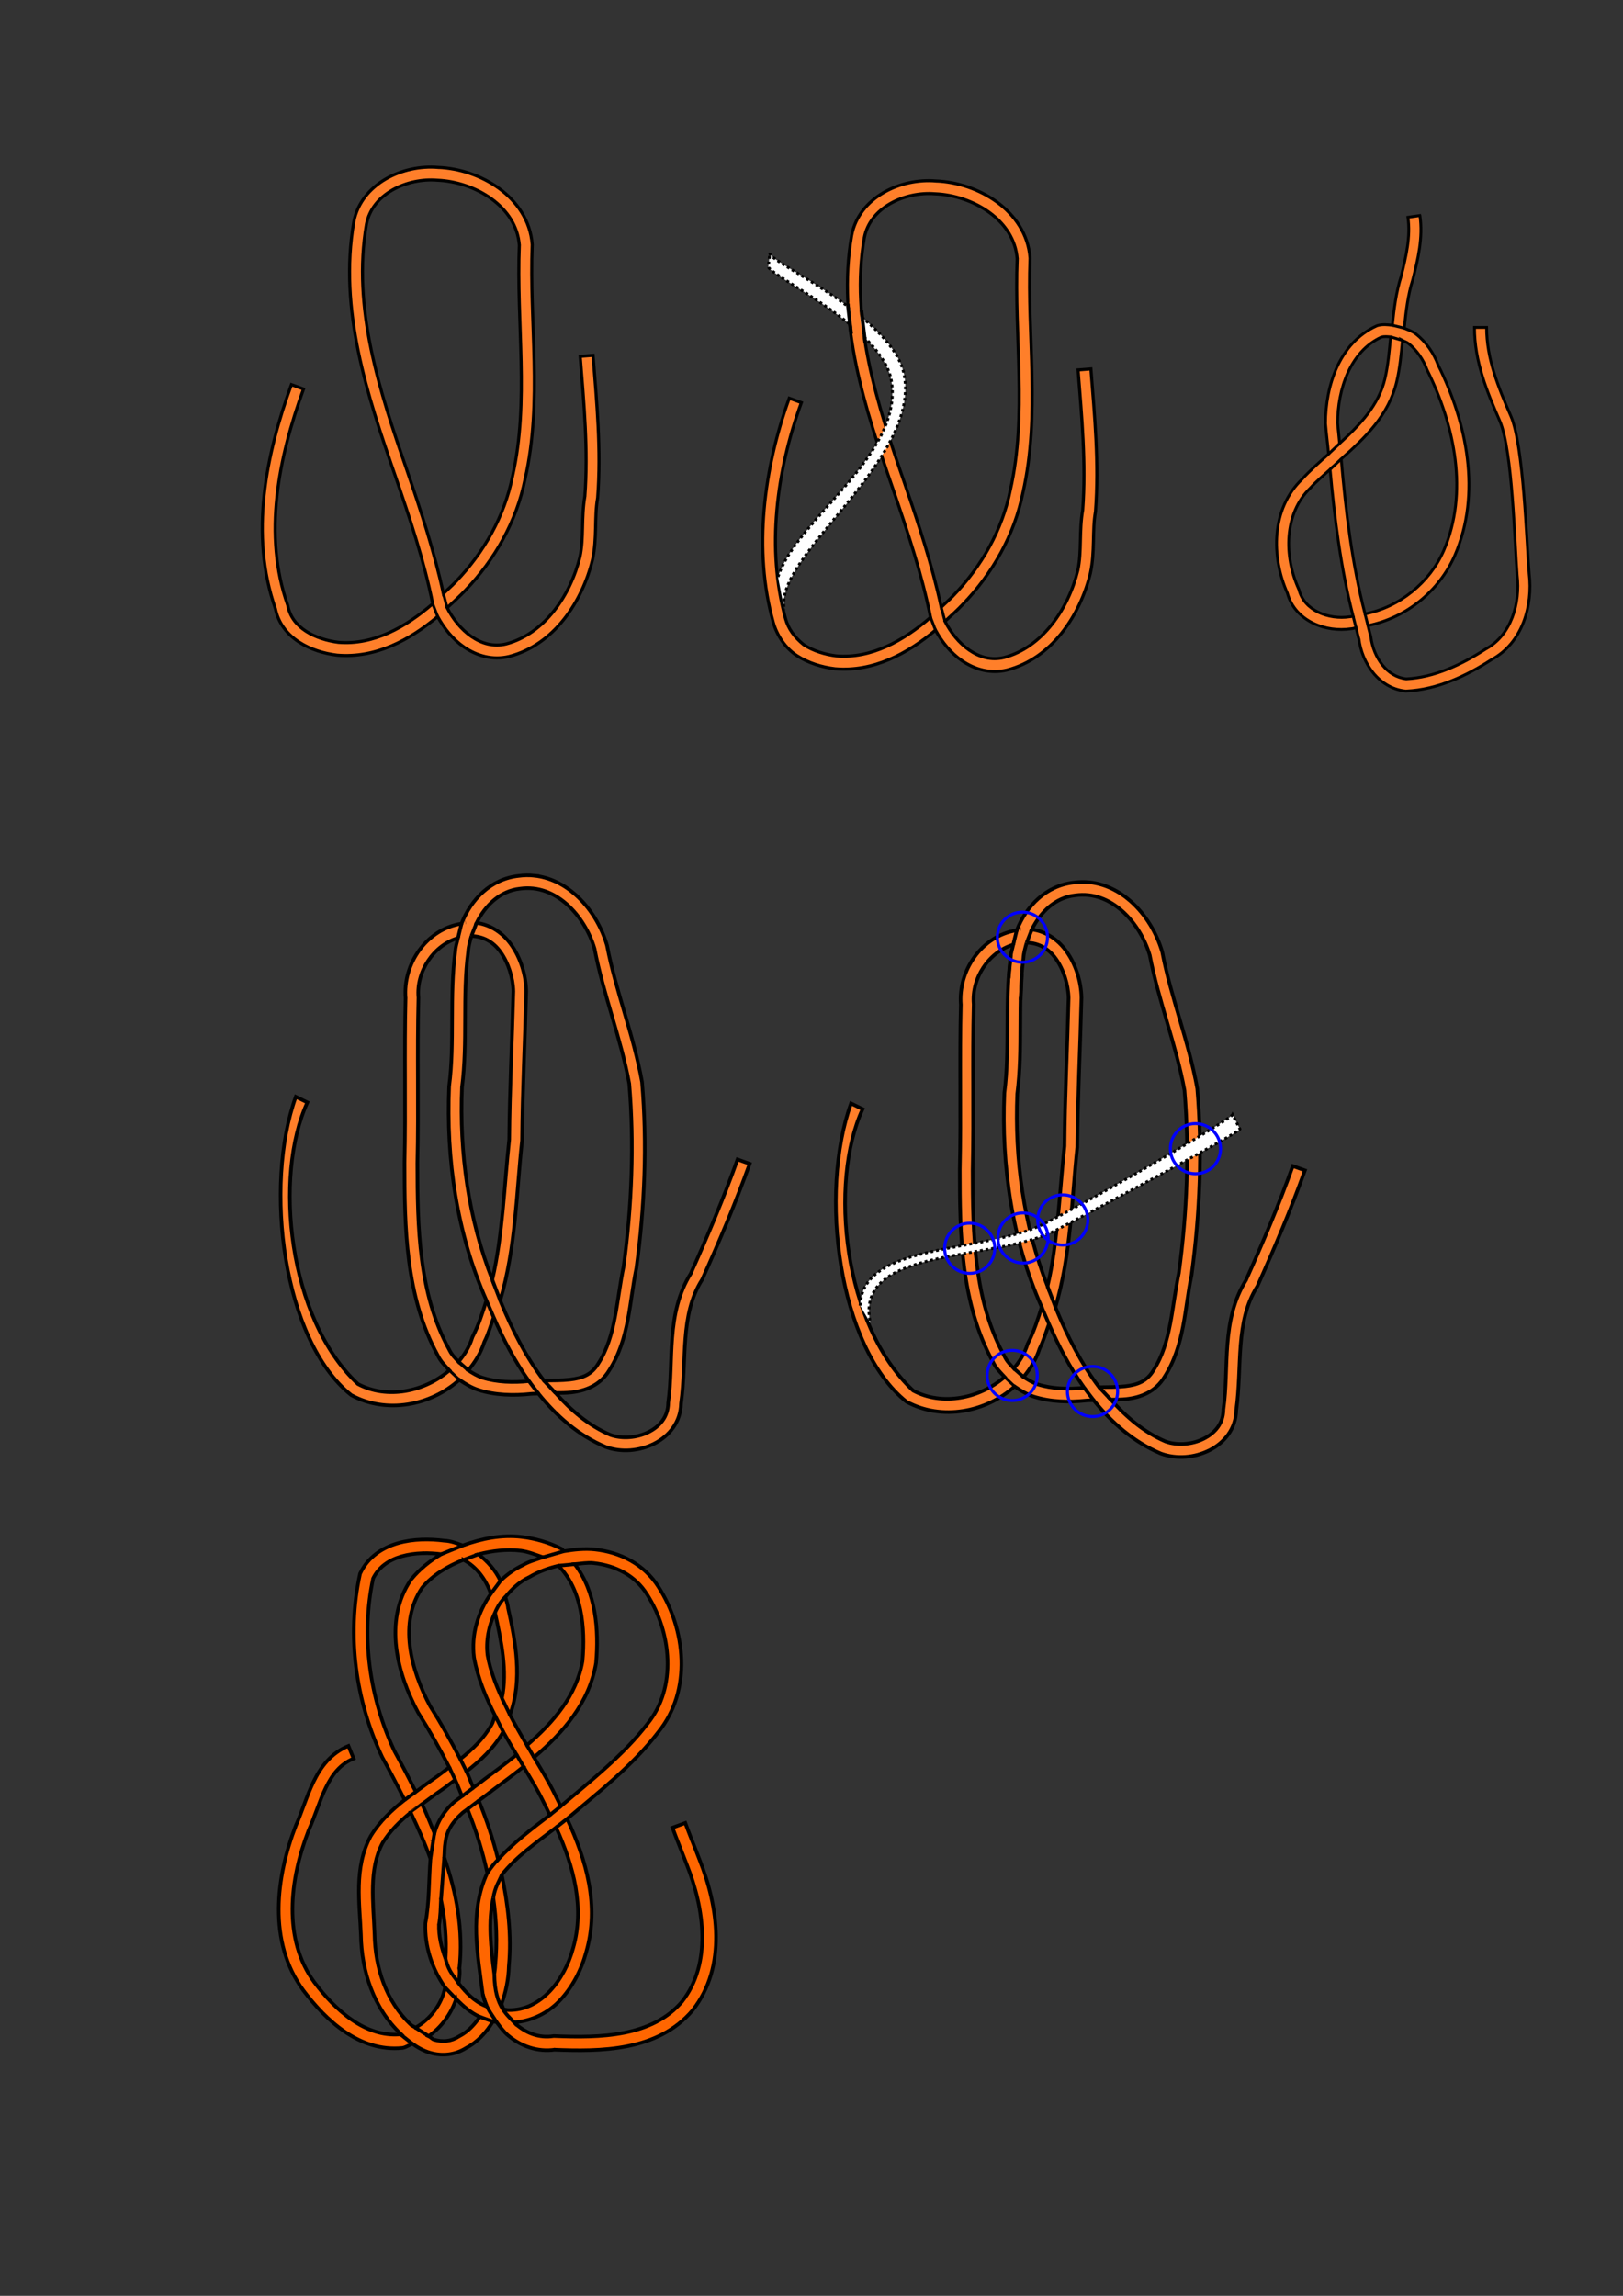<?xml version="1.0" encoding="UTF-8" standalone="no"?>
<!-- Created with Inkscape (http://www.inkscape.org/) -->

<svg
   xmlns:dc="http://purl.org/dc/elements/1.1/"
   xmlns:cc="http://creativecommons.org/ns#"
   xmlns:rdf="http://www.w3.org/1999/02/22-rdf-syntax-ns#"
   xmlns:svg="http://www.w3.org/2000/svg"
   xmlns="http://www.w3.org/2000/svg"
   xmlns:sodipodi="http://sodipodi.sourceforge.net/DTD/sodipodi-0.dtd"
   xmlns:inkscape="http://www.inkscape.org/namespaces/inkscape"
   width="210mm"
   height="297mm"
   viewBox="0 0 210 297"
   version="1.1"
   id="svg8"
   inkscape:version="0.92.2 (5c3e80d, 2017-08-06)"
   sodipodi:docname="braids.svg">
  <rect x="0" y="0" width="210" height="297" fill="#333333" stroke="none"/>
  <defs
     id="defs2" />
  <sodipodi:namedview
     id="base"
     pagecolor="#ffffff"
     bordercolor="#666666"
     borderopacity="1.0"
     inkscape:pageopacity="0.0"
     inkscape:pageshadow="2"
     inkscape:zoom="2.2952612"
     inkscape:cx="149.59123"
     inkscape:cy="211.36585"
     inkscape:document-units="mm"
     inkscape:current-layer="layer1"
     showgrid="false"
     inkscape:window-width="1920"
     inkscape:window-height="1028"
     inkscape:window-x="-8"
     inkscape:window-y="22"
     inkscape:window-maximized="1" />
  <g
     inkscape:label="Layer 1"
     inkscape:groupmode="layer"
     id="layer1">
    <path
       style="color:#000000;font-style:normal;font-variant:normal;font-weight:normal;font-stretch:normal;font-size:medium;line-height:normal;font-family:sans-serif;font-variant-ligatures:normal;font-variant-position:normal;font-variant-caps:normal;font-variant-numeric:normal;font-variant-alternates:normal;font-feature-settings:normal;text-indent:0;text-align:start;text-decoration:none;text-decoration-line:none;text-decoration-style:solid;text-decoration-color:#000000;letter-spacing:normal;word-spacing:normal;text-transform:none;writing-mode:lr-tb;direction:ltr;text-orientation:mixed;dominant-baseline:auto;baseline-shift:baseline;text-anchor:start;white-space:normal;shape-padding:0;clip-rule:nonzero;display:inline;overflow:visible;visibility:visible;opacity:1;isolation:auto;mix-blend-mode:normal;color-interpolation:sRGB;color-interpolation-filters:linearRGB;solid-color:#000000;solid-opacity:1;vector-effect:none;fill:#ff7f2a;fill-opacity:1;fill-rule:nonzero;stroke:#000000;stroke-width:0.4;stroke-linecap:butt;stroke-linejoin:miter;stroke-miterlimit:4;stroke-dasharray:none;stroke-dashoffset:0;stroke-opacity:1;color-rendering:auto;image-rendering:auto;shape-rendering:auto;text-rendering:auto;enable-background:accumulate"
       d="m 56.682,21.656 c -2.266,-0.192 -4.702,0.312 -6.736,1.48 -2.041,1.172 -3.691,3.058 -4.166,5.555 v 0.006 l -0.002,0.006 c -1.976,11.337 1.754,22.448 5.342,32.789 1.886,5.497 3.738,10.986 4.867,16.617 -3.51,3.037 -7.657,5.364 -12.201,4.988 -1.456,-0.184 -2.989,-0.653 -4.186,-1.43 -1.203,-0.781 -2.063,-1.826 -2.348,-3.273 l -0.012,-0.059 -0.02,-0.059 C 34.018,69.257 36.023,59.25 39.27,50.328 L 37.705,49.757 c -3.298,9.064 -5.435,19.427 -2.07,28.994 0.39,1.916 1.586,3.356 3.059,4.312 1.483,0.963 3.243,1.485 4.908,1.691 l 0.016,0.002 0.018,0.002 c 4.979,0.417 9.361,-1.952 12.992,-4.994 0.829,1.51 1.958,2.944 3.422,3.949 1.64,1.126 3.678,1.725 5.82,1.213 l 0.008,-0.002 0.008,-0.002 c 5.815,-1.51 9.457,-7.113 10.777,-12.502 l 0.002,-0.01 0.004,-0.01 c 0.612,-2.809 0.219,-5.493 0.654,-7.955 l 0.008,-0.041 0.002,-0.041 c 0.469,-6.186 -0.119,-12.334 -0.598,-18.396 l -1.66,0.131 c 0.48,6.081 1.052,12.141 0.598,18.139 l 0.01,-0.082 c -0.495,2.803 -0.114,5.456 -0.639,7.877 -1.215,4.95 -4.581,9.976 -9.568,11.275 -1.632,0.387 -3.139,-0.041 -4.484,-0.965 -1.311,-0.9 -2.413,-2.287 -3.133,-3.719 0.793,-0.731 1.603,-1.459 2.311,-2.211 3.844,-3.987 6.668,-8.957 7.771,-14.445 2.295,-10.118 0.515,-20.364 0.922,-30.264 l 0.002,-0.049 -0.004,-0.051 c -0.238,-3.065 -1.968,-5.534 -4.27,-7.217 -2.297,-1.679 -5.168,-2.621 -7.908,-2.732 z m -0.123,1.658 h 0.019 l 0.019,0.002 c 2.404,0.095 5.007,0.952 7.01,2.416 2.002,1.464 3.397,3.484 3.592,6.002 v -0.098 c -0.416,10.145 1.319,20.279 -0.885,29.979 l -0.002,0.01 -0.002,0.01 c -1.033,5.146 -3.696,9.846 -7.348,13.631 l -0.004,0.004 -0.002,0.004 c -0.493,0.523 -1.059,1.007 -1.588,1.516 -1.173,-5.418 -2.901,-10.668 -4.676,-15.84 v -0.002 -0.002 C 49.111,50.62 45.538,39.798 47.418,28.998 c 0.373,-1.955 1.642,-3.433 3.357,-4.418 1.717,-0.986 3.866,-1.432 5.783,-1.266 z"
       id="path30"
       inkscape:connector-curvature="0"
       sodipodi:nodetypes="ccccccccsccccccsccccccccccccccccccccscccccccccccccccccccccccccccc" />
    <path
       style="fill:none;stroke:#000000;stroke-width:0.365;stroke-linecap:butt;stroke-linejoin:miter;stroke-opacity:1;stroke-miterlimit:4;stroke-dasharray:none"
       d="M 56.627,79.765 55.986,78.109"
       id="path879"
       inkscape:connector-curvature="0" />
    <path
       style="fill:none;stroke:#000000;stroke-width:0.365;stroke-linecap:butt;stroke-linejoin:miter;stroke-miterlimit:4;stroke-dasharray:none;stroke-opacity:1"
       d="m 57.858,78.625 -0.49,-1.836"
       id="path879-3"
       inkscape:connector-curvature="0"
       sodipodi:nodetypes="cc" />
    <path
       style="color:#000000;font-style:normal;font-variant:normal;font-weight:normal;font-stretch:normal;font-size:medium;line-height:normal;font-family:sans-serif;font-variant-ligatures:normal;font-variant-position:normal;font-variant-caps:normal;font-variant-numeric:normal;font-variant-alternates:normal;font-feature-settings:normal;text-indent:0;text-align:start;text-decoration:none;text-decoration-line:none;text-decoration-style:solid;text-decoration-color:#000000;letter-spacing:normal;word-spacing:normal;text-transform:none;writing-mode:lr-tb;direction:ltr;text-orientation:mixed;dominant-baseline:auto;baseline-shift:baseline;text-anchor:start;white-space:normal;shape-padding:0;clip-rule:nonzero;display:inline;overflow:visible;visibility:visible;opacity:1;isolation:auto;mix-blend-mode:normal;color-interpolation:sRGB;color-interpolation-filters:linearRGB;solid-color:#000000;solid-opacity:1;vector-effect:none;fill:#ff7f2a;fill-opacity:1;fill-rule:nonzero;stroke:#000000;stroke-width:0.4;stroke-linecap:butt;stroke-linejoin:miter;stroke-miterlimit:4;stroke-dasharray:none;stroke-dashoffset:0;stroke-opacity:1;color-rendering:auto;image-rendering:auto;shape-rendering:auto;text-rendering:auto;enable-background:accumulate"
       d="m 121.099,23.413 c -2.266,-0.192 -4.702,0.312 -6.736,1.48 -2.041,1.172 -3.691,3.058 -4.166,5.555 v 0.006 l -0.002,0.006 c -1.976,11.337 1.754,22.448 5.342,32.789 1.886,5.497 3.738,10.986 4.867,16.617 -3.51,3.037 -7.657,5.364 -12.201,4.988 -1.456,-0.184 -2.989,-0.653 -4.186,-1.43 -1.237,-0.997 -2.012,-2.06 -2.379,-3.391 -2.485,-9.005 -1.198,-19.027 2.049,-27.949 L 102.122,51.514 c -3.298,9.064 -4.681,19.663 -2.07,28.994 0.475,1.697 1.586,3.356 3.059,4.312 1.483,0.963 3.243,1.485 4.908,1.691 l 0.016,0.002 0.018,0.002 c 4.979,0.417 9.361,-1.952 12.992,-4.994 0.829,1.51 1.958,2.944 3.422,3.949 1.64,1.126 3.678,1.725 5.82,1.213 l 0.008,-0.002 0.008,-0.002 c 5.815,-1.51 9.457,-7.113 10.777,-12.502 l 0.002,-0.01 0.004,-0.01 c 0.612,-2.809 0.219,-5.493 0.654,-7.955 l 0.008,-0.041 0.002,-0.041 c 0.469,-6.186 -0.119,-12.334 -0.598,-18.396 l -1.66,0.131 c 0.48,6.081 1.052,12.141 0.598,18.139 l 0.01,-0.082 c -0.495,2.803 -0.114,5.456 -0.639,7.877 -1.215,4.95 -4.581,9.976 -9.568,11.275 -1.632,0.387 -3.139,-0.041 -4.484,-0.965 -1.311,-0.9 -2.413,-2.287 -3.133,-3.719 0.793,-0.731 1.603,-1.459 2.311,-2.211 3.844,-3.987 6.668,-8.957 7.771,-14.445 2.295,-10.118 0.515,-20.364 0.922,-30.264 l 0.002,-0.049 -0.004,-0.051 c -0.238,-3.065 -1.968,-5.534 -4.27,-7.217 -2.297,-1.679 -5.168,-2.621 -7.908,-2.732 z m -0.123,1.658 h 0.019 l 0.019,0.002 c 2.404,0.095 5.007,0.952 7.01,2.416 2.002,1.464 3.397,3.484 3.592,6.002 v -0.098 c -0.416,10.145 1.319,20.279 -0.885,29.979 l -0.002,0.01 -0.002,0.01 c -1.033,5.146 -3.696,9.846 -7.348,13.631 l -0.004,0.004 -0.002,0.004 c -0.493,0.523 -1.059,1.007 -1.588,1.516 -1.173,-5.418 -2.901,-10.668 -4.676,-15.84 v -0.002 -0.002 c -3.581,-10.324 -7.155,-21.146 -5.275,-31.947 0.373,-1.955 1.642,-3.433 3.357,-4.418 1.717,-0.986 3.866,-1.432 5.783,-1.266 z"
       id="path30-8"
       inkscape:connector-curvature="0"
       sodipodi:nodetypes="cccccccccaccasccccccccccccccccccccsccccccccccccccccccccccccccccc" />
    <path
       style="fill:none;stroke:#000000;stroke-width:0.365;stroke-linecap:butt;stroke-linejoin:miter;stroke-miterlimit:4;stroke-dasharray:none;stroke-opacity:1"
       d="m 121.044,81.522 -0.641,-1.656"
       id="path879-6"
       inkscape:connector-curvature="0" />
    <path
       style="fill:none;stroke:#000000;stroke-width:0.365;stroke-linecap:butt;stroke-linejoin:miter;stroke-miterlimit:4;stroke-dasharray:none;stroke-opacity:1"
       d="m 122.275,80.382 -0.49,-1.836"
       id="path879-3-6"
       inkscape:connector-curvature="0"
       sodipodi:nodetypes="cc" />
    <path
       style="fill:#ffffff;stroke:#000000;stroke-width:0.365;stroke-linecap:butt;stroke-linejoin:miter;stroke-miterlimit:4;stroke-dasharray:0.365, 0.365;stroke-dashoffset:0;stroke-opacity:1"
       d="m 100.671,74.624 c 2.404,-7.519 16.09,-15.591 14.692,-25.219 -1.048,-7.219 -16.451,-13.96 -15.939,-14.998 l 0.2,-1.67 c -0.515,1.048 15.971,8.098 17.375,15.799 2.039,11.185 -17.014,23.378 -15.513,30.376"
       id="path938-1"
       inkscape:connector-curvature="0"
       sodipodi:nodetypes="caccac" />
    <path
       style="color:#000000;font-style:normal;font-variant:normal;font-weight:normal;font-stretch:normal;font-size:medium;line-height:normal;font-family:sans-serif;font-variant-ligatures:normal;font-variant-position:normal;font-variant-caps:normal;font-variant-numeric:normal;font-variant-alternates:normal;font-feature-settings:normal;text-indent:0;text-align:start;text-decoration:none;text-decoration-line:none;text-decoration-style:solid;text-decoration-color:#000000;letter-spacing:normal;word-spacing:normal;text-transform:none;writing-mode:lr-tb;direction:ltr;text-orientation:mixed;dominant-baseline:auto;baseline-shift:baseline;text-anchor:start;white-space:normal;shape-padding:0;clip-rule:nonzero;display:inline;overflow:visible;visibility:visible;opacity:1;isolation:auto;mix-blend-mode:normal;color-interpolation:sRGB;color-interpolation-filters:linearRGB;solid-color:#000000;solid-opacity:1;vector-effect:none;fill:#ff7f2a;fill-opacity:1;fill-rule:nonzero;stroke:#000000;stroke-width:0.365;stroke-linecap:butt;stroke-linejoin:miter;stroke-miterlimit:4;stroke-dasharray:none;stroke-dashoffset:0;stroke-opacity:1;color-rendering:auto;image-rendering:auto;shape-rendering:auto;text-rendering:auto;enable-background:accumulate"
       d="m 183.721,27.881 -1.549,0.225 c 0.363,2.485 -0.231,5.06 -0.877,7.639 l 0.014,-0.047 c -0.676,2.118 -0.932,4.26 -1.15,6.377 -0.634,-0.066 -1.268,-0.154 -1.938,0.047 l -0.051,0.014 -0.047,0.021 c -4.867,2.204 -6.615,7.828 -6.617,12.592 v 0.031 l 0.002,0.031 c 0.102,1.303 0.281,2.614 0.393,3.922 -1.174,1.061 -2.355,2.084 -3.428,3.256 -0.002,0.002 -0.002,0.004 -0.004,0.006 -4.022,3.855 -3.988,10.06 -1.896,14.738 0.486,1.814 1.774,3.123 3.307,3.873 1.526,0.747 3.299,0.979 4.943,0.732 0.221,-0.008 0.42,-0.103 0.639,-0.121 0.144,0.515 0.237,1.039 0.393,1.551 l -0.027,-0.129 c 0.197,1.548 0.811,3.11 1.818,4.365 1.007,1.256 2.439,2.206 4.189,2.391 l 0.059,0.006 0.059,-0.002 c 4.047,-0.183 7.8,-1.976 11.051,-4.076 4.001,-2.169 5.343,-6.97 4.857,-11.088 -0.35,-4.316 -0.728,-16.644 -2.37,-20.408 -1.645,-3.769 -3.147,-7.454 -3.141,-11.467 l -1.566,-0.002 c -0.007,4.402 1.62,8.307 3.273,12.096 1.653,3.789 1.93,15.957 2.247,19.923 l 0.002,0.016 v 0.014 c 0.434,3.649 -0.781,7.78 -4.059,9.549 l -0.027,0.014 -0.025,0.018 c -3.117,2.019 -6.629,3.652 -10.246,3.834 -1.262,-0.149 -2.293,-0.811 -3.082,-1.795 -0.801,-0.998 -1.325,-2.316 -1.486,-3.584 l -0.008,-0.064 -0.019,-0.064 c -0.139,-0.458 -0.222,-0.93 -0.352,-1.391 4.953,-0.991 9.212,-4.466 11.232,-9.061 l 0.002,-0.002 v -0.002 c 3.486,-8.043 1.544,-17.187 -2.148,-24.621 -0.547,-1.498 -1.545,-2.995 -2.893,-4.041 -0.439,-0.341 -0.98,-0.521 -1.496,-0.74 0.218,-2.16 0.461,-4.277 1.102,-6.283 l 0.008,-0.023 0.006,-0.023 c 0.649,-2.591 1.328,-5.371 0.908,-8.244 z m -3.787,15.703 c -0.18,1.844 -0.326,3.682 -0.74,5.426 -0.814,3.421 -3.218,5.93 -5.857,8.355 -0.073,-0.882 -0.195,-1.757 -0.264,-2.639 0.007,-4.354 1.625,-9.249 5.646,-11.109 0.424,-0.121 0.817,-0.062 1.215,-0.033 z m 1.535,0.457 c 0.253,0.137 0.522,0.203 0.764,0.391 1.068,0.828 1.944,2.124 2.391,3.354 l 0.016,0.041 0.019,0.039 c 3.581,7.181 5.378,15.9 2.141,23.369 -1.831,4.16 -5.74,7.314 -10.18,8.182 -1.689,-6.529 -2.489,-13.271 -3.082,-20.043 3.069,-2.735 6.136,-5.612 7.18,-10.002 0.424,-1.785 0.573,-3.562 0.752,-5.33 z m -9.369,16.684 c 0.583,6.376 1.375,12.748 2.982,18.99 -0.122,0.008 -0.233,0.065 -0.355,0.068 h -0.049 l -0.049,0.008 c -1.336,0.209 -2.843,0.005 -4.062,-0.592 -1.219,-0.597 -2.139,-1.544 -2.492,-2.889 l -0.018,-0.066 -0.027,-0.061 c -1.92,-4.219 -1.905,-9.782 1.525,-13.064 l 0.019,-0.02 0.018,-0.02 c 0.732,-0.803 1.66,-1.587 2.508,-2.355 z"
       id="path987"
       inkscape:connector-curvature="0"
       sodipodi:nodetypes="ccccccccccccccccccccscccccscccccccccccccccccccccccccccccccccccccccccccccccccccccccccc" />
    <path
       style="fill:none;stroke:#000000;stroke-width:0.365;stroke-linecap:butt;stroke-linejoin:miter;stroke-opacity:1;stroke-miterlimit:4;stroke-dasharray:none"
       d="m 175.461,81.217 -0.379,-1.502"
       id="path1011"
       inkscape:connector-curvature="0" />
    <path
       style="fill:none;stroke:#000000;stroke-width:0.365;stroke-linecap:butt;stroke-linejoin:miter;stroke-opacity:1;stroke-miterlimit:4;stroke-dasharray:none"
       d="m 177,80.922 -0.381,-1.506"
       id="path1013"
       inkscape:connector-curvature="0" />
    <path
       style="fill:none;stroke:#000000;stroke-width:0.365;stroke-linecap:butt;stroke-linejoin:miter;stroke-opacity:1;stroke-miterlimit:4;stroke-dasharray:none"
       d="m 171.9,58.732 1.436,-1.367"
       id="path1015"
       inkscape:connector-curvature="0" />
    <path
       style="fill:none;stroke:#000000;stroke-width:0.365;stroke-linecap:butt;stroke-linejoin:miter;stroke-opacity:1;stroke-miterlimit:4;stroke-dasharray:none"
       d="m 172.1,60.725 1.437,-1.352"
       id="path1017"
       inkscape:connector-curvature="0" />
    <path
       style="fill:none;stroke:#000000;stroke-width:0.365;stroke-linecap:butt;stroke-linejoin:miter;stroke-opacity:1;stroke-miterlimit:4;stroke-dasharray:none"
       d="m 179.934,43.584 1.535,0.457"
       id="path1019"
       inkscape:connector-curvature="0" />
    <path
       style="fill:none;stroke:#000000;stroke-width:0.365;stroke-linecap:butt;stroke-linejoin:miter;stroke-opacity:1;stroke-miterlimit:4;stroke-dasharray:none"
       d="m 180.158,42.074 1.539,0.381"
       id="path1021"
       inkscape:connector-curvature="0" />
    <path
       style="color:#000000;font-style:normal;font-variant:normal;font-weight:normal;font-stretch:normal;font-size:medium;line-height:normal;font-family:sans-serif;font-variant-ligatures:normal;font-variant-position:normal;font-variant-caps:normal;font-variant-numeric:normal;font-variant-alternates:normal;font-feature-settings:normal;text-indent:0;text-align:start;text-decoration:none;text-decoration-line:none;text-decoration-style:solid;text-decoration-color:#000000;letter-spacing:normal;word-spacing:normal;text-transform:none;writing-mode:lr-tb;direction:ltr;text-orientation:mixed;dominant-baseline:auto;baseline-shift:baseline;text-anchor:start;white-space:normal;shape-padding:0;clip-rule:nonzero;display:inline;overflow:visible;visibility:visible;opacity:1;isolation:auto;mix-blend-mode:normal;color-interpolation:sRGB;color-interpolation-filters:linearRGB;solid-color:#000000;solid-opacity:1;vector-effect:none;fill:#ff7f2a;fill-opacity:1;fill-rule:nonzero;stroke:#000000;stroke-width:0.465;stroke-linecap:butt;stroke-linejoin:miter;stroke-miterlimit:4;stroke-dasharray:none;stroke-dashoffset:0;stroke-opacity:1;color-rendering:auto;image-rendering:auto;shape-rendering:auto;text-rendering:auto;enable-background:accumulate"
       d="m 69.137,113.281 c -0.668,-0.071 -1.357,-0.062 -2.064,0.035 -3.559,0.395 -6.131,3.032 -7.357,6.172 -4.546,0.706 -7.616,5.232 -7.232,9.668 l -0.004,-0.092 c -0.181,7.153 0.031,14.281 -0.137,21.377 v 0.01 0.01 c 0.005,8.286 0.103,17.227 4.312,24.904 0.373,0.787 0.951,1.326 1.492,1.908 -3.199,2.773 -8.053,3.79 -11.832,1.771 -9.055,-8.431 -10.933,-26.911 -6.545,-36.428 l -1.496,-0.732 c -4.174,11.569 -1.664,31.527 7.154,38.578 l 0.029,0.018 0.029,0.016 c 4.532,2.447 10.256,1.345 13.949,-1.996 0.777,0.536 1.586,1.026 2.475,1.311 2.178,0.698 4.57,0.746 6.746,0.516 l 0.004,-0.002 h 0.004 c 0.289,-0.033 0.69,-0.025 1.004,-0.037 2.335,2.888 5.13,5.379 8.682,6.887 l 0.021,0.008 0.02,0.008 c 2.003,0.726 4.341,0.526 6.256,-0.434 1.913,-0.958 3.432,-2.784 3.469,-5.199 2.8e-4,-0.002 0.002,-0.004 0.002,-0.006 0.784,-5.636 -0.179,-11.411 2.707,-15.977 l 0.033,-0.049 0.023,-0.055 C 93.079,160.575 95.179,155.621 97,150.551 l -1.566,-0.562 c -1.8,5.012 -3.884,9.926 -6.072,14.801 l 0.057,-0.104 c -3.322,5.255 -2.2,11.443 -2.957,16.734 l -0.008,0.053 v 0.055 c -0.025,1.75 -1.054,2.99 -2.553,3.74 -1.493,0.748 -3.42,0.897 -4.922,0.359 -2.814,-1.199 -5.085,-3.17 -7.098,-5.422 0.704,-0.006 1.316,0.005 2.033,-0.076 1.847,-0.208 3.756,-0.918 4.924,-2.873 2.614,-4.078 2.606,-8.944 3.494,-13.141 l 0.006,-0.031 0.004,-0.029 c 1.077,-7.942 1.408,-16.038 0.734,-24.039 l -0.002,-0.039 -0.008,-0.039 c -1.098,-6.075 -3.395,-11.74 -4.514,-17.58 l -0.008,-0.039 -0.01,-0.039 c -0.709,-2.429 -2.127,-4.822 -4.094,-6.557 -1.475,-1.301 -3.29,-2.226 -5.305,-2.441 z m -1.848,1.684 c 2.314,-0.321 4.361,0.517 6.051,2.008 1.69,1.49 2.973,3.64 3.596,5.773 l -0.018,-0.076 c 1.157,6.042 3.442,11.693 4.502,17.529 0.657,7.848 0.332,15.807 -0.729,23.631 l 0.012,-0.061 c -0.939,4.439 -0.987,9.045 -3.273,12.602 l -0.008,0.014 -0.008,0.012 c -0.866,1.457 -2.088,1.898 -3.688,2.078 -1.023,0.115 -2.207,0.112 -3.357,0.125 -2.309,-3.036 -4.098,-6.578 -5.541,-10.09 l -0.008,-0.018 -0.008,-0.018 c -0.036,-0.078 -0.056,-0.162 -0.092,-0.24 2.01,-6.744 2.094,-13.912 2.826,-20.662 l 0.004,-0.041 v -0.041 c 0.048,-6.397 0.378,-12.819 0.537,-19.242 l 0.002,-0.018 -0.002,-0.019 c -0.042,-2.07 -0.722,-4.338 -2.025,-6.109 -1.04,-1.414 -2.562,-2.468 -4.396,-2.719 1.132,-2.281 3.055,-4.138 5.6,-4.416 h 0.012 z m -7.041,4.355 c -0.003,2.3e-4 -0.005,0.002 -0.008,0.002 -0.005,4.9e-4 -0.009,-5.1e-4 -0.014,0 z m 0.75,1.766 c 1.543,0.047 2.793,0.739 3.723,2.002 1.056,1.435 1.667,3.436 1.703,5.152 -0.158,6.363 -0.485,12.762 -0.535,19.176 -0.659,6.095 -0.841,12.312 -2.189,18.145 -3.088,-7.887 -4.281,-16.457 -3.922,-24.945 l -0.006,0.072 c 0.772,-5.953 0.04,-11.845 0.797,-17.514 l 0.004,-0.033 0.002,-0.033 c 0.036,-0.681 0.238,-1.352 0.424,-2.021 z m -1.738,0.262 c -0.116,0.554 -0.314,1.098 -0.344,1.654 -0.784,5.934 -0.061,11.811 -0.795,17.471 l -0.006,0.037 -0.002,0.035 c -0.398,9.406 0.98,18.989 4.826,27.686 -0.498,1.597 -1.008,3.19 -1.785,4.697 l -0.033,0.066 -0.021,0.07 c -0.36,1.167 -1.003,2.183 -1.768,3.1 -0.426,-0.465 -0.883,-0.885 -1.184,-1.523 l -0.012,-0.023 -0.012,-0.023 c -3.962,-7.205 -4.112,-15.838 -4.117,-24.113 v -0.014 c -10e-7,-0.002 2e-6,-0.004 0,-0.006 0.168,-7.148 -0.045,-14.268 0.135,-21.354 l 0.002,-0.047 -0.004,-0.047 c -0.287,-3.327 1.94,-6.73 5.119,-7.666 z m 4.625,49.074 c 1.233,2.839 2.718,5.659 4.551,8.25 -2.009,0.208 -4.175,0.143 -6.018,-0.447 -0.681,-0.218 -1.253,-0.586 -1.828,-0.951 0.896,-1.082 1.648,-2.29 2.084,-3.684 0.524,-1.027 0.815,-2.11 1.211,-3.168 z"
       id="path1046"
       inkscape:connector-curvature="0"
       sodipodi:nodetypes="cccccccccccccccccccccccccsccccccccccccccccccccccccccccccccccccccccccccccccccccccccccccccccccccccccccccccccccccccccccccccccccc" />
    <path
       style="fill:none;stroke:#000000;stroke-width:0.365;stroke-linecap:butt;stroke-linejoin:miter;stroke-opacity:1;stroke-miterlimit:4;stroke-dasharray:none"
       d="m 58.146,177.274 1.289,1.227"
       id="path1064"
       inkscape:connector-curvature="0" />
    <path
       style="fill:none;stroke:#000000;stroke-width:0.465;stroke-linecap:butt;stroke-linejoin:miter;stroke-opacity:1;stroke-miterlimit:4;stroke-dasharray:none"
       d="m 59.332,176.164 1.258,1.109"
       id="path1066"
       inkscape:connector-curvature="0" />
    <path
       style="fill:none;stroke:#000000;stroke-width:0.465;stroke-linecap:butt;stroke-linejoin:miter;stroke-opacity:1;stroke-miterlimit:4;stroke-dasharray:none"
       d="m 68.436,178.672 1.232,1.616"
       id="path1068"
       inkscape:connector-curvature="0" />
    <path
       style="fill:none;stroke:#000000;stroke-width:0.465;stroke-linecap:butt;stroke-linejoin:miter;stroke-opacity:1;stroke-miterlimit:4;stroke-dasharray:none"
       d="m 70.369,178.6 1.512,1.606"
       id="path1070"
       inkscape:connector-curvature="0" />
    <path
       style="fill:none;stroke:#000000;stroke-width:0.465;stroke-linecap:butt;stroke-linejoin:miter;stroke-opacity:1;stroke-miterlimit:4;stroke-dasharray:none"
       d="m 62.939,168.23 0.945,2.191"
       id="path1072"
       inkscape:connector-curvature="0" />
    <path
       style="fill:none;stroke:#000000;stroke-width:0.465;stroke-linecap:butt;stroke-linejoin:miter;stroke-opacity:1;stroke-miterlimit:4;stroke-dasharray:none"
       d="m 63.699,165.561 1.022,2.674"
       id="path1074"
       inkscape:connector-curvature="0" />
    <path
       style="fill:none;stroke:#000000;stroke-width:0.465;stroke-linecap:butt;stroke-linejoin:miter;stroke-opacity:1;stroke-miterlimit:4;stroke-dasharray:none"
       d="m 59.715,119.488 -0.455,1.859"
       id="path1076"
       inkscape:connector-curvature="0" />
    <path
       style="fill:none;stroke:#000000;stroke-width:0.465;stroke-linecap:butt;stroke-linejoin:miter;stroke-opacity:1;stroke-miterlimit:4;stroke-dasharray:none"
       d="m 61.666,119.383 -0.668,1.703"
       id="path1078"
       inkscape:connector-curvature="0" />
    <path
       style="color:#000000;font-style:normal;font-variant:normal;font-weight:normal;font-stretch:normal;font-size:medium;line-height:normal;font-family:sans-serif;font-variant-ligatures:normal;font-variant-position:normal;font-variant-caps:normal;font-variant-numeric:normal;font-variant-alternates:normal;font-feature-settings:normal;text-indent:0;text-align:start;text-decoration:none;text-decoration-line:none;text-decoration-style:solid;text-decoration-color:#000000;letter-spacing:normal;word-spacing:normal;text-transform:none;writing-mode:lr-tb;direction:ltr;text-orientation:mixed;dominant-baseline:auto;baseline-shift:baseline;text-anchor:start;white-space:normal;shape-padding:0;clip-rule:nonzero;display:inline;overflow:visible;visibility:visible;opacity:1;isolation:auto;mix-blend-mode:normal;color-interpolation:sRGB;color-interpolation-filters:linearRGB;solid-color:#000000;solid-opacity:1;vector-effect:none;fill:#ff7f2a;fill-opacity:1;fill-rule:nonzero;stroke:#000000;stroke-width:0.465;stroke-linecap:butt;stroke-linejoin:miter;stroke-miterlimit:4;stroke-dasharray:none;stroke-dashoffset:0;stroke-opacity:1;color-rendering:auto;image-rendering:auto;shape-rendering:auto;text-rendering:auto;enable-background:accumulate"
       d="m 140.98,114.14 c -0.668,-0.071 -1.357,-0.062 -2.064,0.035 -3.559,0.395 -6.131,3.032 -7.357,6.172 -4.546,0.706 -7.616,5.232 -7.232,9.668 l -0.004,-0.092 c -0.181,7.153 0.031,14.281 -0.137,21.377 v 0.01 0.01 c 0.005,8.286 0.103,17.227 4.312,24.904 0.373,0.787 0.951,1.326 1.492,1.908 -3.199,2.773 -8.053,3.79 -11.832,1.771 -9.055,-8.431 -10.933,-26.911 -6.545,-36.428 l -1.496,-0.732 c -4.174,11.569 -1.664,31.527 7.154,38.578 l 0.029,0.018 0.029,0.016 c 4.532,2.447 10.256,1.345 13.949,-1.996 0.777,0.536 1.586,1.026 2.475,1.311 2.178,0.698 4.57,0.746 6.746,0.516 l 0.004,-0.002 h 0.004 c 0.289,-0.033 0.69,-0.025 1.004,-0.037 2.335,2.888 5.13,5.379 8.682,6.887 l 0.021,0.008 0.019,0.008 c 2.003,0.726 4.341,0.526 6.256,-0.434 1.913,-0.958 3.432,-2.784 3.469,-5.199 2.6e-4,-0.002 0.002,-0.004 0.002,-0.006 0.784,-5.636 -0.179,-11.411 2.707,-15.977 l 0.033,-0.049 0.023,-0.055 c 2.198,-4.896 4.298,-9.85 6.119,-14.921 l -1.566,-0.563 c -1.8,5.012 -3.884,9.926 -6.072,14.801 l 0.057,-0.104 c -3.322,5.255 -2.2,11.443 -2.957,16.734 l -0.008,0.053 v 0.055 c -0.025,1.75 -1.054,2.99 -2.553,3.74 -1.493,0.748 -3.42,0.897 -4.922,0.359 -2.814,-1.199 -5.085,-3.17 -7.098,-5.422 0.704,-0.006 1.316,0.005 2.033,-0.076 1.847,-0.208 3.756,-0.918 4.924,-2.873 2.614,-4.078 2.606,-8.944 3.494,-13.141 l 0.006,-0.031 0.004,-0.029 c 1.077,-7.942 1.408,-16.038 0.734,-24.039 l -0.002,-0.039 -0.008,-0.039 c -1.098,-6.075 -3.395,-11.74 -4.514,-17.58 l -0.008,-0.039 -0.01,-0.039 c -0.71,-2.429 -2.127,-4.822 -4.094,-6.557 -1.475,-1.301 -3.29,-2.226 -5.305,-2.441 z m -1.848,1.684 c 2.314,-0.321 4.361,0.517 6.051,2.008 1.69,1.49 2.973,3.64 3.596,5.773 l -0.018,-0.076 c 1.157,6.042 3.442,11.693 4.502,17.529 0.657,7.848 0.332,15.807 -0.729,23.631 l 0.012,-0.061 c -0.939,4.439 -0.987,9.045 -3.273,12.602 l -0.008,0.014 -0.008,0.012 c -0.866,1.457 -2.088,1.898 -3.687,2.078 -1.023,0.115 -2.207,0.112 -3.357,0.125 -2.309,-3.036 -4.098,-6.578 -5.541,-10.09 l -0.008,-0.018 -0.008,-0.018 c -0.036,-0.078 -0.056,-0.162 -0.092,-0.24 2.01,-6.744 2.094,-13.912 2.826,-20.662 l 0.004,-0.041 v -0.041 c 0.048,-6.397 0.378,-12.819 0.537,-19.242 l 0.002,-0.018 -0.002,-0.019 c -0.042,-2.07 -0.722,-4.338 -2.025,-6.109 -1.04,-1.414 -2.562,-2.468 -4.396,-2.719 1.132,-2.281 3.055,-4.138 5.6,-4.416 h 0.012 z m -7.041,4.355 c -0.003,2.2e-4 -0.005,0.002 -0.008,0.002 -0.005,5e-4 -0.009,-5.1e-4 -0.014,0 z m 0.75,1.766 c 1.543,0.047 2.793,0.739 3.723,2.002 1.056,1.435 1.667,3.436 1.703,5.152 -0.158,6.363 -0.485,12.762 -0.535,19.176 -0.659,6.095 -0.841,12.312 -2.189,18.145 -3.088,-7.887 -4.281,-16.457 -3.922,-24.945 l -0.006,0.072 c 0.772,-5.953 0.04,-11.845 0.797,-17.514 l 0.004,-0.033 0.002,-0.033 c 0.036,-0.681 0.238,-1.352 0.424,-2.021 z m -1.738,0.262 c -0.116,0.554 -0.314,1.098 -0.344,1.654 -0.784,5.934 -0.061,11.811 -0.795,17.471 l -0.006,0.037 -0.002,0.035 c -0.398,9.406 0.98,18.989 4.826,27.686 -0.498,1.597 -1.008,3.19 -1.785,4.697 l -0.033,0.066 -0.021,0.07 c -0.36,1.167 -1.003,2.183 -1.768,3.1 -0.426,-0.465 -0.883,-0.885 -1.184,-1.523 l -0.012,-0.023 -0.012,-0.023 c -3.962,-7.205 -4.112,-15.838 -4.117,-24.113 v -0.014 c 0,-0.002 0,-0.004 0,-0.006 0.168,-7.148 -0.045,-14.268 0.135,-21.354 l 0.002,-0.047 -0.004,-0.047 c -0.288,-3.327 1.94,-6.73 5.119,-7.666 z m 4.625,49.074 c 1.233,2.839 2.718,5.659 4.551,8.25 -2.009,0.208 -4.175,0.143 -6.018,-0.447 -0.681,-0.218 -1.253,-0.586 -1.828,-0.951 0.896,-1.082 1.648,-2.29 2.084,-3.684 0.524,-1.027 0.815,-2.11 1.211,-3.168 z"
       id="path1046-6"
       inkscape:connector-curvature="0"
       sodipodi:nodetypes="cccccccccccccccccccccccccsccccccccccccccccccccccccccccccccccccccccccccccccccccccccccccccccccccccccccccccccccccccccccccccccccc" />
    <path
       style="fill:none;stroke:#000000;stroke-width:0.365;stroke-linecap:butt;stroke-linejoin:miter;stroke-miterlimit:4;stroke-dasharray:none;stroke-opacity:1"
       d="m 129.989,178.133 1.289,1.227"
       id="path1064-8"
       inkscape:connector-curvature="0" />
    <path
       style="fill:none;stroke:#000000;stroke-width:0.465;stroke-linecap:butt;stroke-linejoin:miter;stroke-miterlimit:4;stroke-dasharray:none;stroke-opacity:1"
       d="m 131.175,177.023 1.258,1.109"
       id="path1066-6"
       inkscape:connector-curvature="0" />
    <path
       style="fill:none;stroke:#000000;stroke-width:0.465;stroke-linecap:butt;stroke-linejoin:miter;stroke-miterlimit:4;stroke-dasharray:none;stroke-opacity:1"
       d="m 140.278,179.531 1.232,1.616"
       id="path1068-0"
       inkscape:connector-curvature="0" />
    <path
       style="fill:none;stroke:#000000;stroke-width:0.465;stroke-linecap:butt;stroke-linejoin:miter;stroke-miterlimit:4;stroke-dasharray:none;stroke-opacity:1"
       d="m 142.212,179.458 1.512,1.606"
       id="path1070-3"
       inkscape:connector-curvature="0" />
    <path
       style="fill:none;stroke:#000000;stroke-width:0.465;stroke-linecap:butt;stroke-linejoin:miter;stroke-miterlimit:4;stroke-dasharray:none;stroke-opacity:1"
       d="m 134.782,169.089 0.945,2.191"
       id="path1072-9"
       inkscape:connector-curvature="0" />
    <path
       style="fill:none;stroke:#000000;stroke-width:0.465;stroke-linecap:butt;stroke-linejoin:miter;stroke-miterlimit:4;stroke-dasharray:none;stroke-opacity:1"
       d="m 135.542,166.419 1.022,2.674"
       id="path1074-3"
       inkscape:connector-curvature="0" />
    <path
       style="fill:none;stroke:#000000;stroke-width:0.465;stroke-linecap:butt;stroke-linejoin:miter;stroke-miterlimit:4;stroke-dasharray:none;stroke-opacity:1"
       d="m 131.558,120.347 -0.455,1.859"
       id="path1076-1"
       inkscape:connector-curvature="0" />
    <path
       style="fill:none;stroke:#000000;stroke-width:0.465;stroke-linecap:butt;stroke-linejoin:miter;stroke-miterlimit:4;stroke-dasharray:none;stroke-opacity:1"
       d="m 133.509,120.241 -0.668,1.703"
       id="path1078-4"
       inkscape:connector-curvature="0" />
    <path
       style="fill:#ff7f2a;stroke:#000000;stroke-width:0;stroke-linecap:butt;stroke-linejoin:miter;stroke-miterlimit:4;stroke-dasharray:none;stroke-opacity:1"
       d="m 130.983,123.955 -0.274,3.007 1.134,2.075 0.154,-3.31 z"
       id="path1260"
       inkscape:connector-curvature="0"
       sodipodi:nodetypes="ccccc" />
    <path
       style="fill:none;stroke:#000000;stroke-width:0.465;stroke-linecap:butt;stroke-linejoin:miter;stroke-miterlimit:4;stroke-dasharray:none;stroke-opacity:1"
       d="m 130.794,123.518 -0.286,3.038"
       id="path1262"
       inkscape:connector-curvature="0"
       sodipodi:nodetypes="cc" />
    <path
       style="fill:none;stroke:#000000;stroke-width:0.465;stroke-linecap:butt;stroke-linejoin:miter;stroke-miterlimit:4;stroke-dasharray:none;stroke-opacity:1"
       d="m 132.212,125.999 -0.145,3.369"
       id="path1262-6"
       inkscape:connector-curvature="0"
       sodipodi:nodetypes="cc" />
    <path
       style="fill:#ffffff;stroke:#000000;stroke-width:0.365;stroke-linecap:butt;stroke-linejoin:miter;stroke-miterlimit:4;stroke-dasharray:0.365, 0.365;stroke-dashoffset:0;stroke-opacity:1"
       d="m 111.295,168.898 c 0.268,-8.344 16.151,-6.669 23.926,-10.635 8.326,-4.248 23.961,-13.453 24.261,-14.06 l 0.95,1.863 c -0.276,0.562 -15.782,8.874 -23.797,13.08 -7.926,4.159 -26.232,1.966 -24.014,12.016"
       id="path938-1-4-7-4-1"
       inkscape:connector-curvature="0"
       sodipodi:nodetypes="caccac" />
    <path
       style="fill:#ff7f2a;stroke:#000000;stroke-width:0;stroke-linecap:butt;stroke-linejoin:miter;stroke-miterlimit:4;stroke-dasharray:none;stroke-opacity:1"
       d="m 109.892,39.042 0.44,4.076 1.37,1.112 -0.481,-4.066 z"
       id="path1260-0"
       inkscape:connector-curvature="0"
       sodipodi:nodetypes="ccccc" />
    <path
       style="fill:none;stroke:#000000;stroke-width:0.465;stroke-linecap:butt;stroke-linejoin:miter;stroke-miterlimit:4;stroke-dasharray:none;stroke-opacity:1"
       d="m 109.685,39.302 0.446,3.889"
       id="path1262-9"
       inkscape:connector-curvature="0"
       sodipodi:nodetypes="cc" />
    <path
       style="fill:none;stroke:#000000;stroke-width:0.465;stroke-linecap:butt;stroke-linejoin:miter;stroke-miterlimit:4;stroke-dasharray:none;stroke-opacity:1"
       d="M 111.457,40.128 111.95,44.324"
       id="path1262-6-9"
       inkscape:connector-curvature="0"
       sodipodi:nodetypes="cc" />
    <circle
       style="opacity:1;fill:none;fill-opacity:1;stroke:#0000ff;stroke-width:0.389;stroke-linecap:round;stroke-linejoin:round;stroke-miterlimit:4;stroke-dasharray:none;stroke-dashoffset:0;stroke-opacity:1"
       id="path1315"
       cx="125.472"
       cy="161.484"
       r="3.245" />
    <circle
       style="opacity:1;fill:none;fill-opacity:1;stroke:#0000ff;stroke-width:0.389;stroke-linecap:round;stroke-linejoin:round;stroke-miterlimit:4;stroke-dasharray:none;stroke-dashoffset:0;stroke-opacity:1"
       id="path1315-5"
       cx="132.365"
       cy="160.158"
       r="3.245" />
    <circle
       style="opacity:1;fill:none;fill-opacity:1;stroke:#0000ff;stroke-width:0.389;stroke-linecap:round;stroke-linejoin:round;stroke-miterlimit:4;stroke-dasharray:none;stroke-dashoffset:0;stroke-opacity:1"
       id="path1315-2"
       cx="137.51"
       cy="157.819"
       r="3.245" />
    <circle
       style="opacity:1;fill:none;fill-opacity:1;stroke:#0000ff;stroke-width:0.389;stroke-linecap:round;stroke-linejoin:round;stroke-miterlimit:4;stroke-dasharray:none;stroke-dashoffset:0;stroke-opacity:1"
       id="path1315-7"
       cx="154.682"
       cy="148.599"
       r="3.245" />
    <circle
       style="opacity:1;fill:none;fill-opacity:1;stroke:#0000ff;stroke-width:0.389;stroke-linecap:round;stroke-linejoin:round;stroke-miterlimit:4;stroke-dasharray:none;stroke-dashoffset:0;stroke-opacity:1"
       id="path1315-3"
       cx="130.969"
       cy="177.938"
       r="3.245" />
    <circle
       style="opacity:1;fill:none;fill-opacity:1;stroke:#0000ff;stroke-width:0.389;stroke-linecap:round;stroke-linejoin:round;stroke-miterlimit:4;stroke-dasharray:none;stroke-dashoffset:0;stroke-opacity:1"
       id="path1315-8"
       cx="141.363"
       cy="180.016"
       r="3.245" />
    <circle
       style="opacity:1;fill:none;fill-opacity:1;stroke:#0000ff;stroke-width:0.389;stroke-linecap:round;stroke-linejoin:round;stroke-miterlimit:4;stroke-dasharray:none;stroke-dashoffset:0;stroke-opacity:1"
       id="path1315-1"
       cx="132.292"
       cy="121.241"
       r="3.245" />
    <path
       style="color:#000000;font-style:normal;font-variant:normal;font-weight:normal;font-stretch:normal;font-size:medium;line-height:normal;font-family:sans-serif;font-variant-ligatures:normal;font-variant-position:normal;font-variant-caps:normal;font-variant-numeric:normal;font-variant-alternates:normal;font-feature-settings:normal;text-indent:0;text-align:start;text-decoration:none;text-decoration-line:none;text-decoration-style:solid;text-decoration-color:#000000;letter-spacing:normal;word-spacing:normal;text-transform:none;writing-mode:lr-tb;direction:ltr;text-orientation:mixed;dominant-baseline:auto;baseline-shift:baseline;text-anchor:start;white-space:normal;shape-padding:0;clip-rule:nonzero;display:inline;overflow:visible;visibility:visible;opacity:1;isolation:auto;mix-blend-mode:normal;color-interpolation:sRGB;color-interpolation-filters:linearRGB;solid-color:#000000;solid-opacity:1;vector-effect:none;fill:#ff6600;fill-opacity:1;fill-rule:nonzero;stroke:#000000;stroke-width:0.465;stroke-linecap:butt;stroke-linejoin:miter;stroke-miterlimit:4;stroke-dasharray:none;stroke-dashoffset:0;stroke-opacity:1;color-rendering:auto;image-rendering:auto;shape-rendering:auto;text-rendering:auto;enable-background:accumulate"
       d="m 67.506,198.826 c -2.587,-0.305 -5.182,0.212 -7.635,1.105 -0.762,-0.288 -1.524,-0.583 -2.385,-0.619 -1.868,-0.241 -4.002,-0.244 -5.979,0.318 -2.001,0.57 -3.869,1.769 -4.875,3.863 l -0.045,0.094 -0.021,0.1 c -1.724,7.895 -0.547,16.349 2.885,23.621 l 0.012,0.025 0.014,0.023 c 0.987,1.796 1.951,3.638 2.881,5.494 -1.65,1.302 -3.197,2.747 -4.365,4.639 l -0.014,0.021 -0.014,0.023 c -2.208,4.093 -1.419,8.741 -1.266,12.76 0.08,4.679 1.634,9.503 5.186,12.848 -8.34e-4,2e-4 -0.001,0.002 -0.002,0.002 0.003,0.003 0.007,0.006 0.01,0.01 0.005,0.005 0.009,0.011 0.014,0.016 l -0.025,-0.025 c -0.021,0.005 -0.039,0.022 -0.061,0.027 -4.538,0.419 -8.399,-3.089 -11.139,-6.717 l -0.002,-0.002 c -4.118,-5.595 -3.205,-13.324 -0.748,-19.662 0.825,-1.823 1.402,-3.832 2.229,-5.527 0.833,-1.71 1.857,-3.055 3.592,-3.764 l -0.668,-1.635 c -2.247,0.918 -3.582,2.722 -4.51,4.627 -0.928,1.905 -1.514,3.955 -2.27,5.613 l -0.01,0.023 -0.01,0.025 c -2.578,6.65 -3.672,15.036 0.975,21.348 l 0.004,0.004 0.002,0.004 c 2.898,3.84 7.245,7.975 12.785,7.424 l 0.051,-0.006 0.051,-0.01 c 0.433,-0.096 0.797,-0.367 1.209,-0.525 0.719,0.505 1.491,0.932 2.34,1.172 1.474,0.417 3.138,0.304 4.617,-0.631 1.535,-0.809 2.612,-2.045 3.467,-3.42 0.149,0.035 0.311,0.039 0.463,0.066 0.467,0.629 0.931,1.266 1.533,1.766 1.633,1.354 3.763,2.145 6.045,1.805 l -0.166,0.008 c 6.008,0.247 13.467,0.24 17.971,-5.113 l 0.01,-0.012 0.008,-0.012 c 4.441,-5.665 3.252,-13.438 0.869,-19.42 -0.612,-1.617 -1.27,-3.192 -1.852,-4.771 l -1.656,0.609 c 0.601,1.632 1.263,3.217 1.861,4.801 l 0.004,0.008 0.002,0.006 c 2.26,5.673 3.231,12.75 -0.611,17.666 -3.878,4.594 -10.601,4.721 -16.533,4.477 l -0.082,-0.004 -0.084,0.012 c -1.735,0.259 -3.338,-0.324 -4.658,-1.418 -0.122,-0.101 -0.198,-0.254 -0.314,-0.363 2.296,-0.208 4.313,-1.222 5.814,-2.797 1.685,-1.768 2.839,-4.057 3.438,-6.297 1.748,-5.99 0.012,-11.899 -2.471,-17.236 4.05,-3.448 8.408,-6.8 11.777,-11.188 4.422,-5.43 3.578,-13.31 0.049,-18.812 l -0.002,-0.004 c -1.874,-2.966 -4.976,-4.483 -8.209,-4.838 -1.345,-0.148 -2.709,0.007 -4.051,0.227 -0.09,-0.077 -0.127,-0.185 -0.221,-0.26 l -0.072,-0.059 -0.084,-0.041 c -1.584,-0.793 -3.301,-1.286 -5.057,-1.492 z m -0.201,1.773 c 1.03,0.116 1.979,0.517 2.945,0.855 -0.87,0.314 -1.786,0.542 -2.564,1.002 -1.102,0.523 -2.086,1.22 -2.932,2.049 -0.654,-1.38 -1.656,-2.522 -2.859,-3.434 1.777,-0.448 3.605,-0.675 5.41,-0.473 z m -12.66,0.334 c 0.832,-0.031 1.659,0.028 2.447,0.121 -1.455,0.865 -2.792,1.934 -3.883,3.258 l -0.025,0.031 -0.023,0.033 c -1.811,2.665 -2.237,5.758 -1.881,8.752 0.356,2.994 1.478,5.918 2.818,8.416 l 0.016,0.027 0.018,0.027 c 1.434,2.26 2.769,4.618 4.002,7.027 -0.678,0.492 -1.306,1.011 -2.016,1.494 -0.777,0.528 -1.536,1.124 -2.312,1.68 -0.903,-1.784 -1.827,-3.555 -2.764,-5.26 -3.247,-6.891 -4.357,-14.913 -2.768,-22.344 0.763,-1.528 2.077,-2.402 3.719,-2.869 0.834,-0.237 1.74,-0.36 2.652,-0.395 z m 5.322,0.852 c 1.683,0.891 2.917,2.539 3.543,4.393 -1.667,2.378 -2.553,5.296 -2.174,8.223 l 0.004,0.023 0.004,0.021 c 0.491,2.694 1.528,5.144 2.717,7.508 -0.176,0.388 -0.233,0.807 -0.463,1.18 l -0.008,0.014 -0.008,0.012 c -1.002,1.758 -2.441,3.135 -4.021,4.408 -1.218,-2.353 -2.516,-4.66 -3.908,-6.857 -1.262,-2.351 -2.301,-5.097 -2.621,-7.789 -0.319,-2.678 0.066,-5.272 1.574,-7.514 1.397,-1.683 3.31,-2.796 5.361,-3.621 z m 16.83,0.422 c 2.822,0.31 5.361,1.569 6.912,4.027 l 0.002,0.004 0.002,0.002 c 3.187,4.964 3.89,12.074 0.066,16.76 l -0.008,0.01 -0.008,0.01 c -3.097,4.038 -7.211,7.262 -11.205,10.648 -0.461,-0.919 -0.903,-1.868 -1.379,-2.744 l -0.002,-0.002 v -0.002 c -0.666,-1.214 -1.369,-2.386 -2.078,-3.572 3.76,-3.211 7.132,-7.013 8.021,-12.189 l 0.006,-0.035 0.002,-0.037 c 0.372,-4.179 0.002,-9.126 -2.766,-12.738 0.817,-0.066 1.635,-0.228 2.434,-0.141 z m -4.545,0.344 c 3.025,3.055 3.505,7.954 3.121,12.332 -0.774,4.455 -3.727,7.883 -7.186,10.896 -0.773,-1.299 -1.515,-2.62 -2.205,-3.934 1.687,-4.558 0.708,-9.556 -0.258,-13.896 l 0.02,0.143 c -0.029,-0.518 -0.238,-1.003 -0.352,-1.51 0.853,-1.042 1.838,-1.97 3.074,-2.551 l 0.039,-0.018 0.037,-0.021 c 1.108,-0.66 2.389,-1.127 3.709,-1.441 z m -8.205,6.07 c 0.821,3.701 1.636,7.573 0.9,11.074 -0.809,-1.79 -1.505,-3.613 -1.859,-5.539 -0.242,-1.894 0.147,-3.819 0.959,-5.535 z m 1.062,15.412 c 7.2e-4,0.001 0.001,0.003 0.002,0.004 2.79e-4,5e-4 -2.78e-4,10e-4 0,0.002 0.566,1.012 1.138,1.976 1.73,2.961 -1.331,1.078 -2.711,2.105 -4.059,3.102 l -0.006,0.004 -0.004,0.004 c -0.459,0.352 -1.013,0.79 -1.531,1.156 -0.31,-0.692 -0.549,-1.414 -0.881,-2.096 1.812,-1.417 3.521,-2.984 4.742,-5.119 0.003,-0.006 0.003,-0.012 0.006,-0.018 z m 2.635,4.51 c 0.64,1.066 1.301,2.162 1.885,3.227 v -0.004 c 0.534,0.983 1.02,2.016 1.521,3.035 -2.263,1.738 -4.651,3.524 -6.699,5.754 -0.657,-2.597 -1.473,-5.13 -2.504,-7.613 0.65,-0.464 1.255,-0.939 1.887,-1.422 l 0.012,-0.008 c 1.269,-0.938 2.594,-1.927 3.898,-2.969 z m -8.844,1.709 c 0.332,0.691 0.58,1.412 0.889,2.113 -0.403,0.31 -0.793,0.54 -1.174,0.887 -1.112,1.013 -1.965,2.333 -2.408,3.9 -0.523,-1.257 -1.007,-2.531 -1.598,-3.754 0.83,-0.605 1.626,-1.224 2.5,-1.818 0.607,-0.413 1.185,-0.897 1.791,-1.328 z m 1.592,3.785 c 1.095,2.698 1.94,5.448 2.564,8.258 -2.392,5.068 -1.209,10.722 -0.598,15.645 l 0.006,0.049 0.012,0.049 c 0.11,0.455 0.29,0.973 0.465,1.411 -0.012,-0.051 -0.143,0.051 -0.143,0.051 -1.427,-0.586 -2.454,-1.657 -3.444,-2.917 0.055,-0.694 0.204,-1.375 0.072,-2.086 l 0.01,0.256 c 0.549,-5.034 -0.363,-9.864 -1.957,-14.484 0.052,-0.625 0.025,-1.284 0.137,-1.891 l 0.006,-0.031 0.004,-0.029 c 0.176,-1.541 0.998,-2.687 2.176,-3.76 0.201,-0.183 0.472,-0.343 0.689,-0.52 z m -7.352,0.43 c 0.941,1.973 1.833,3.968 2.553,6.002 -0.215,2.854 -0.138,5.654 -0.635,8.25 l -0.014,0.066 -0.002,0.066 c -0.108,2.888 0.855,5.85 2.545,8.256 -0.424,2.168 -1.882,4.086 -3.826,5.207 -0.186,-0.165 -0.438,-0.208 -0.605,-0.389 l -0.021,-0.023 -0.021,-0.019 c -3.138,-2.941 -4.58,-7.311 -4.65,-11.637 v -0.01 -0.008 c -0.159,-4.164 -0.786,-8.406 1.049,-11.832 0.949,-1.528 2.218,-2.781 3.629,-3.93 z m 18.814,1.941 c 2.278,5.027 3.73,10.387 2.195,15.635 l -0.002,0.01 -0.004,0.01 c -0.527,1.98 -1.578,4.038 -3.014,5.545 -1.436,1.506 -3.208,2.462 -5.326,2.428 -0.219,-0.003 -0.414,-0.069 -0.627,-0.09 -0.129,-0.212 -0.177,-0.454 -0.287,-0.676 0.572,-1.598 0.919,-3.281 0.951,-4.91 0.374,-4.029 -0.111,-7.958 -0.914,-11.824 1.866,-2.353 4.467,-4.171 7.027,-6.127 z m -16.072,1.648 c -0.003,0.014 -0.001,0.027 -0.004,0.041 -8.5e-4,0.007 -0.005,0.012 -0.006,0.019 z m 7.947,7.449 c 0.412,2.879 0.528,5.796 0.252,8.734 l -0.004,0.033 v 0.033 c -0.006,0.353 -0.085,0.706 -0.117,1.061 -0.45,-3.375 -0.833,-6.755 -0.131,-9.861 z m -6.768,0.246 c 0.522,2.518 0.755,5.071 0.592,7.666 -0.55,-1.469 -0.904,-3 -0.848,-4.5 l -0.016,0.133 c 0.214,-1.117 0.214,-2.202 0.271,-3.299 z m 1.959,12.848 c 0.916,0.919 1.871,1.781 3.062,2.314 -0.689,1.005 -1.506,1.905 -2.617,2.482 l -0.035,0.018 -0.033,0.021 c -1.048,0.672 -2.118,0.742 -3.215,0.432 -0.259,-0.073 -0.46,-0.342 -0.715,-0.459 1.672,-1.174 2.905,-2.886 3.553,-4.809 z"
       id="path975"
       inkscape:connector-curvature="0"
       sodipodi:nodetypes="cccccccccccccccccccccccccccsccccccccccccccccccccccccccccccccccccccccccccccccccccccccsccccccccccccccccccccccscccccccccccccccccccccccccccccccccccccccccccccccccccccccccccccsccsccccccccccccccccccccccccccccccccccccccsccccccccccccccccccccccccccccccccc" />
    <path
       style="fill:none;stroke:#000000;stroke-width:0.465;stroke-linecap:butt;stroke-linejoin:miter;stroke-miterlimit:4;stroke-dasharray:none;stroke-opacity:1"
       d="m 64.248,261.58 c -0.848,-1.353 -1.232,-1.606 -1.783,-3.592"
       id="path996"
       inkscape:connector-curvature="0"
       sodipodi:nodetypes="cc" />
    <path
       style="fill:none;stroke:#000000;stroke-width:0.465;stroke-linecap:butt;stroke-linejoin:miter;stroke-miterlimit:4;stroke-dasharray:none;stroke-opacity:1"
       d="m 66.888,262.024 c -1.092,-1.313 -2.885,-2.186 -2.927,-6.657"
       id="path996-7"
       inkscape:connector-curvature="0"
       sodipodi:nodetypes="cc" />
    <path
       style="fill:none;stroke:#000000;stroke-width:0.465;stroke-linecap:butt;stroke-linejoin:miter;stroke-miterlimit:4;stroke-dasharray:none;stroke-opacity:1"
       d="m 64.451,240.555 c -0.465,0.445 -0.93,1.081 -1.395,1.74"
       id="path1014"
       inkscape:connector-curvature="0"
       sodipodi:nodetypes="cc" />
    <path
       style="fill:none;stroke:#000000;stroke-width:0.465;stroke-linecap:butt;stroke-linejoin:miter;stroke-miterlimit:4;stroke-dasharray:none;stroke-opacity:1"
       d="m 64.928,242.536 c -0.384,0.93 -0.86,1.552 -1.098,2.97"
       id="path1014-5"
       inkscape:connector-curvature="0"
       inkscape:transform-center-x="1.3245512"
       inkscape:transform-center-y="-1.8136162"
       sodipodi:nodetypes="cc" />
    <path
       style="fill:none;stroke:#000000;stroke-width:0.465;stroke-linecap:butt;stroke-linejoin:miter;stroke-opacity:1;stroke-miterlimit:4;stroke-dasharray:none"
       d="m 71.955,236.409 1.42,-1.115"
       id="path1031"
       inkscape:connector-curvature="0" />
    <path
       style="fill:none;stroke:#000000;stroke-width:0.465;stroke-linecap:butt;stroke-linejoin:miter;stroke-opacity:1;stroke-miterlimit:4;stroke-dasharray:none"
       d="m 71.15,234.801 1.408,-1.132"
       id="path1033"
       inkscape:connector-curvature="0" />
    <path
       style="fill:none;stroke:#000000;stroke-width:0.465;stroke-linecap:butt;stroke-linejoin:miter;stroke-opacity:1;stroke-miterlimit:4;stroke-dasharray:none"
       d="m 72.939,200.678 -2.689,0.777"
       id="path1035"
       inkscape:connector-curvature="0" />
    <path
       style="fill:none;stroke:#000000;stroke-width:0.465;stroke-linecap:butt;stroke-linejoin:miter;stroke-miterlimit:4;stroke-dasharray:none;stroke-opacity:1"
       d="m 74.363,202.348 -2.111,0.202"
       id="path1035-7"
       inkscape:connector-curvature="0"
       sodipodi:nodetypes="cc" />
    <path
       style="fill:none;stroke:#000000;stroke-width:0.465;stroke-linecap:butt;stroke-linejoin:miter;stroke-opacity:1;stroke-miterlimit:4;stroke-dasharray:none"
       d="m 64.754,204.506 -1.244,1.672"
       id="path1052"
       inkscape:connector-curvature="0" />
    <path
       style="fill:none;stroke:#000000;stroke-width:0.465;stroke-linecap:butt;stroke-linejoin:miter;stroke-miterlimit:4;stroke-dasharray:none;stroke-opacity:1"
       d="m 65.393,206.582 c -0.552,0.549 -0.953,1.137 -1.346,2.039"
       id="path1054"
       inkscape:connector-curvature="0"
       sodipodi:nodetypes="cc" />
    <path
       style="fill:none;stroke:#000000;stroke-width:0.465;stroke-linecap:butt;stroke-linejoin:miter;stroke-opacity:1;stroke-miterlimit:4;stroke-dasharray:none"
       d="m 64.061,221.953 1.049,2.08"
       id="path1056"
       inkscape:connector-curvature="0" />
    <path
       style="fill:none;stroke:#000000;stroke-width:0.465;stroke-linecap:butt;stroke-linejoin:miter;stroke-opacity:1;stroke-miterlimit:4;stroke-dasharray:none"
       d="m 64.947,219.695 1.035,2.15"
       id="path1058"
       inkscape:connector-curvature="0" />
    <path
       style="fill:none;stroke:#000000;stroke-width:0.465;stroke-linecap:butt;stroke-linejoin:miter;stroke-opacity:1;stroke-miterlimit:4;stroke-dasharray:none"
       d="m 68.188,225.779 0.912,1.569"
       id="path1060"
       inkscape:connector-curvature="0" />
    <path
       style="fill:none;stroke:#000000;stroke-width:0.465;stroke-linecap:butt;stroke-linejoin:miter;stroke-opacity:1;stroke-miterlimit:4;stroke-dasharray:none"
       d="m 66.842,227 0.902,1.543"
       id="path1062"
       inkscape:connector-curvature="0" />
    <path
       style="fill:none;stroke:#000000;stroke-width:0.465;stroke-linecap:butt;stroke-linejoin:miter;stroke-opacity:1;stroke-miterlimit:4;stroke-dasharray:none"
       d="m 63.785,261.514 -1.701,-0.6"
       id="path1065"
       inkscape:connector-curvature="0" />
    <path
       style="fill:none;stroke:#000000;stroke-width:0.465;stroke-linecap:butt;stroke-linejoin:miter;stroke-opacity:1;stroke-miterlimit:4;stroke-dasharray:none"
       d="m 59.021,258.6 -1.434,-1.492"
       id="path1067"
       inkscape:connector-curvature="0" />
    <path
       style="fill:none;stroke:#000000;stroke-width:0.465;stroke-linecap:butt;stroke-linejoin:miter;stroke-miterlimit:4;stroke-dasharray:none;stroke-opacity:1"
       d="m 59.356,256.582 c -0.585,-0.947 -1.255,-1.387 -1.701,-3.164"
       id="path1069"
       inkscape:connector-curvature="0"
       sodipodi:nodetypes="cc" />
    <path
       style="fill:none;stroke:#000000;stroke-width:0.465;stroke-linecap:butt;stroke-linejoin:miter;stroke-opacity:1;stroke-miterlimit:4;stroke-dasharray:none"
       d="m 56.207,237.152 -0.514,3.316"
       id="path1071"
       inkscape:connector-curvature="0" />
    <path
       style="fill:none;stroke:#000000;stroke-width:0.465;stroke-linecap:butt;stroke-linejoin:miter;stroke-opacity:1;stroke-miterlimit:4;stroke-dasharray:none"
       d="m 57.481,240.268 -0.418,5.484"
       id="path1073"
       inkscape:connector-curvature="0" />
    <path
       style="fill:none;stroke:#000000;stroke-width:0.465;stroke-linecap:butt;stroke-linejoin:miter;stroke-opacity:1;stroke-miterlimit:4;stroke-dasharray:none"
       d="m 60.492,234.037 1.455,-1.096"
       id="path1075"
       inkscape:connector-curvature="0" />
    <path
       style="fill:none;stroke:#000000;stroke-width:0.465;stroke-linecap:butt;stroke-linejoin:miter;stroke-opacity:1;stroke-miterlimit:4;stroke-dasharray:none"
       d="m 59.789,232.365 1.453,-1.099"
       id="path1077"
       inkscape:connector-curvature="0" />
    <path
       style="fill:none;stroke:#000000;stroke-width:0.465;stroke-linecap:butt;stroke-linejoin:miter;stroke-opacity:1;stroke-miterlimit:4;stroke-dasharray:none"
       d="m 59.871,199.932 -2.779,1.123"
       id="path1079"
       inkscape:connector-curvature="0" />
    <path
       style="fill:none;stroke:#000000;stroke-width:0.465;stroke-linecap:butt;stroke-linejoin:miter;stroke-opacity:1;stroke-miterlimit:4;stroke-dasharray:none"
       d="m 61.895,201.072 -1.928,0.713"
       id="path1081"
       inkscape:connector-curvature="0" />
    <path
       style="fill:none;stroke:#000000;stroke-width:0.465;stroke-linecap:butt;stroke-linejoin:miter;stroke-opacity:1;stroke-miterlimit:4;stroke-dasharray:none"
       d="m 58.133,228.627 0.768,1.625"
       id="path1083"
       inkscape:connector-curvature="0" />
    <path
       style="fill:none;stroke:#000000;stroke-width:0.465;stroke-linecap:butt;stroke-linejoin:miter;stroke-opacity:1;stroke-miterlimit:4;stroke-dasharray:none"
       d="m 59.561,227.566 0.801,1.604"
       id="path1085"
       inkscape:connector-curvature="0" />
    <path
       style="fill:none;stroke:#000000;stroke-width:0.465;stroke-linecap:butt;stroke-linejoin:miter;stroke-opacity:1;stroke-miterlimit:4;stroke-dasharray:none"
       d="m 53.361,264.392 -1.541,-1.22"
       id="path1087"
       inkscape:connector-curvature="0" />
    <path
       style="fill:none;stroke:#000000;stroke-width:0.465;stroke-linecap:butt;stroke-linejoin:miter;stroke-opacity:1;stroke-miterlimit:4;stroke-dasharray:none"
       d="m 55.469,263.408 -1.707,-1.094"
       id="path1089"
       inkscape:connector-curvature="0" />
    <path
       style="fill:none;stroke:#000000;stroke-width:0.465;stroke-linecap:butt;stroke-linejoin:miter;stroke-opacity:1;stroke-miterlimit:4;stroke-dasharray:none"
       d="m 53.141,234.467 c -3.7e-5,-2.7e-4 1.469,-1.068 1.469,-1.068"
       id="path1091"
       inkscape:connector-curvature="0" />
    <path
       style="fill:none;stroke:#000000;stroke-width:0.465;stroke-linecap:butt;stroke-linejoin:miter;stroke-opacity:1;stroke-miterlimit:4;stroke-dasharray:none"
       d="m 52.357,232.851 1.447,-1.051"
       id="path1093"
       inkscape:connector-curvature="0" />
  </g>
</svg>
